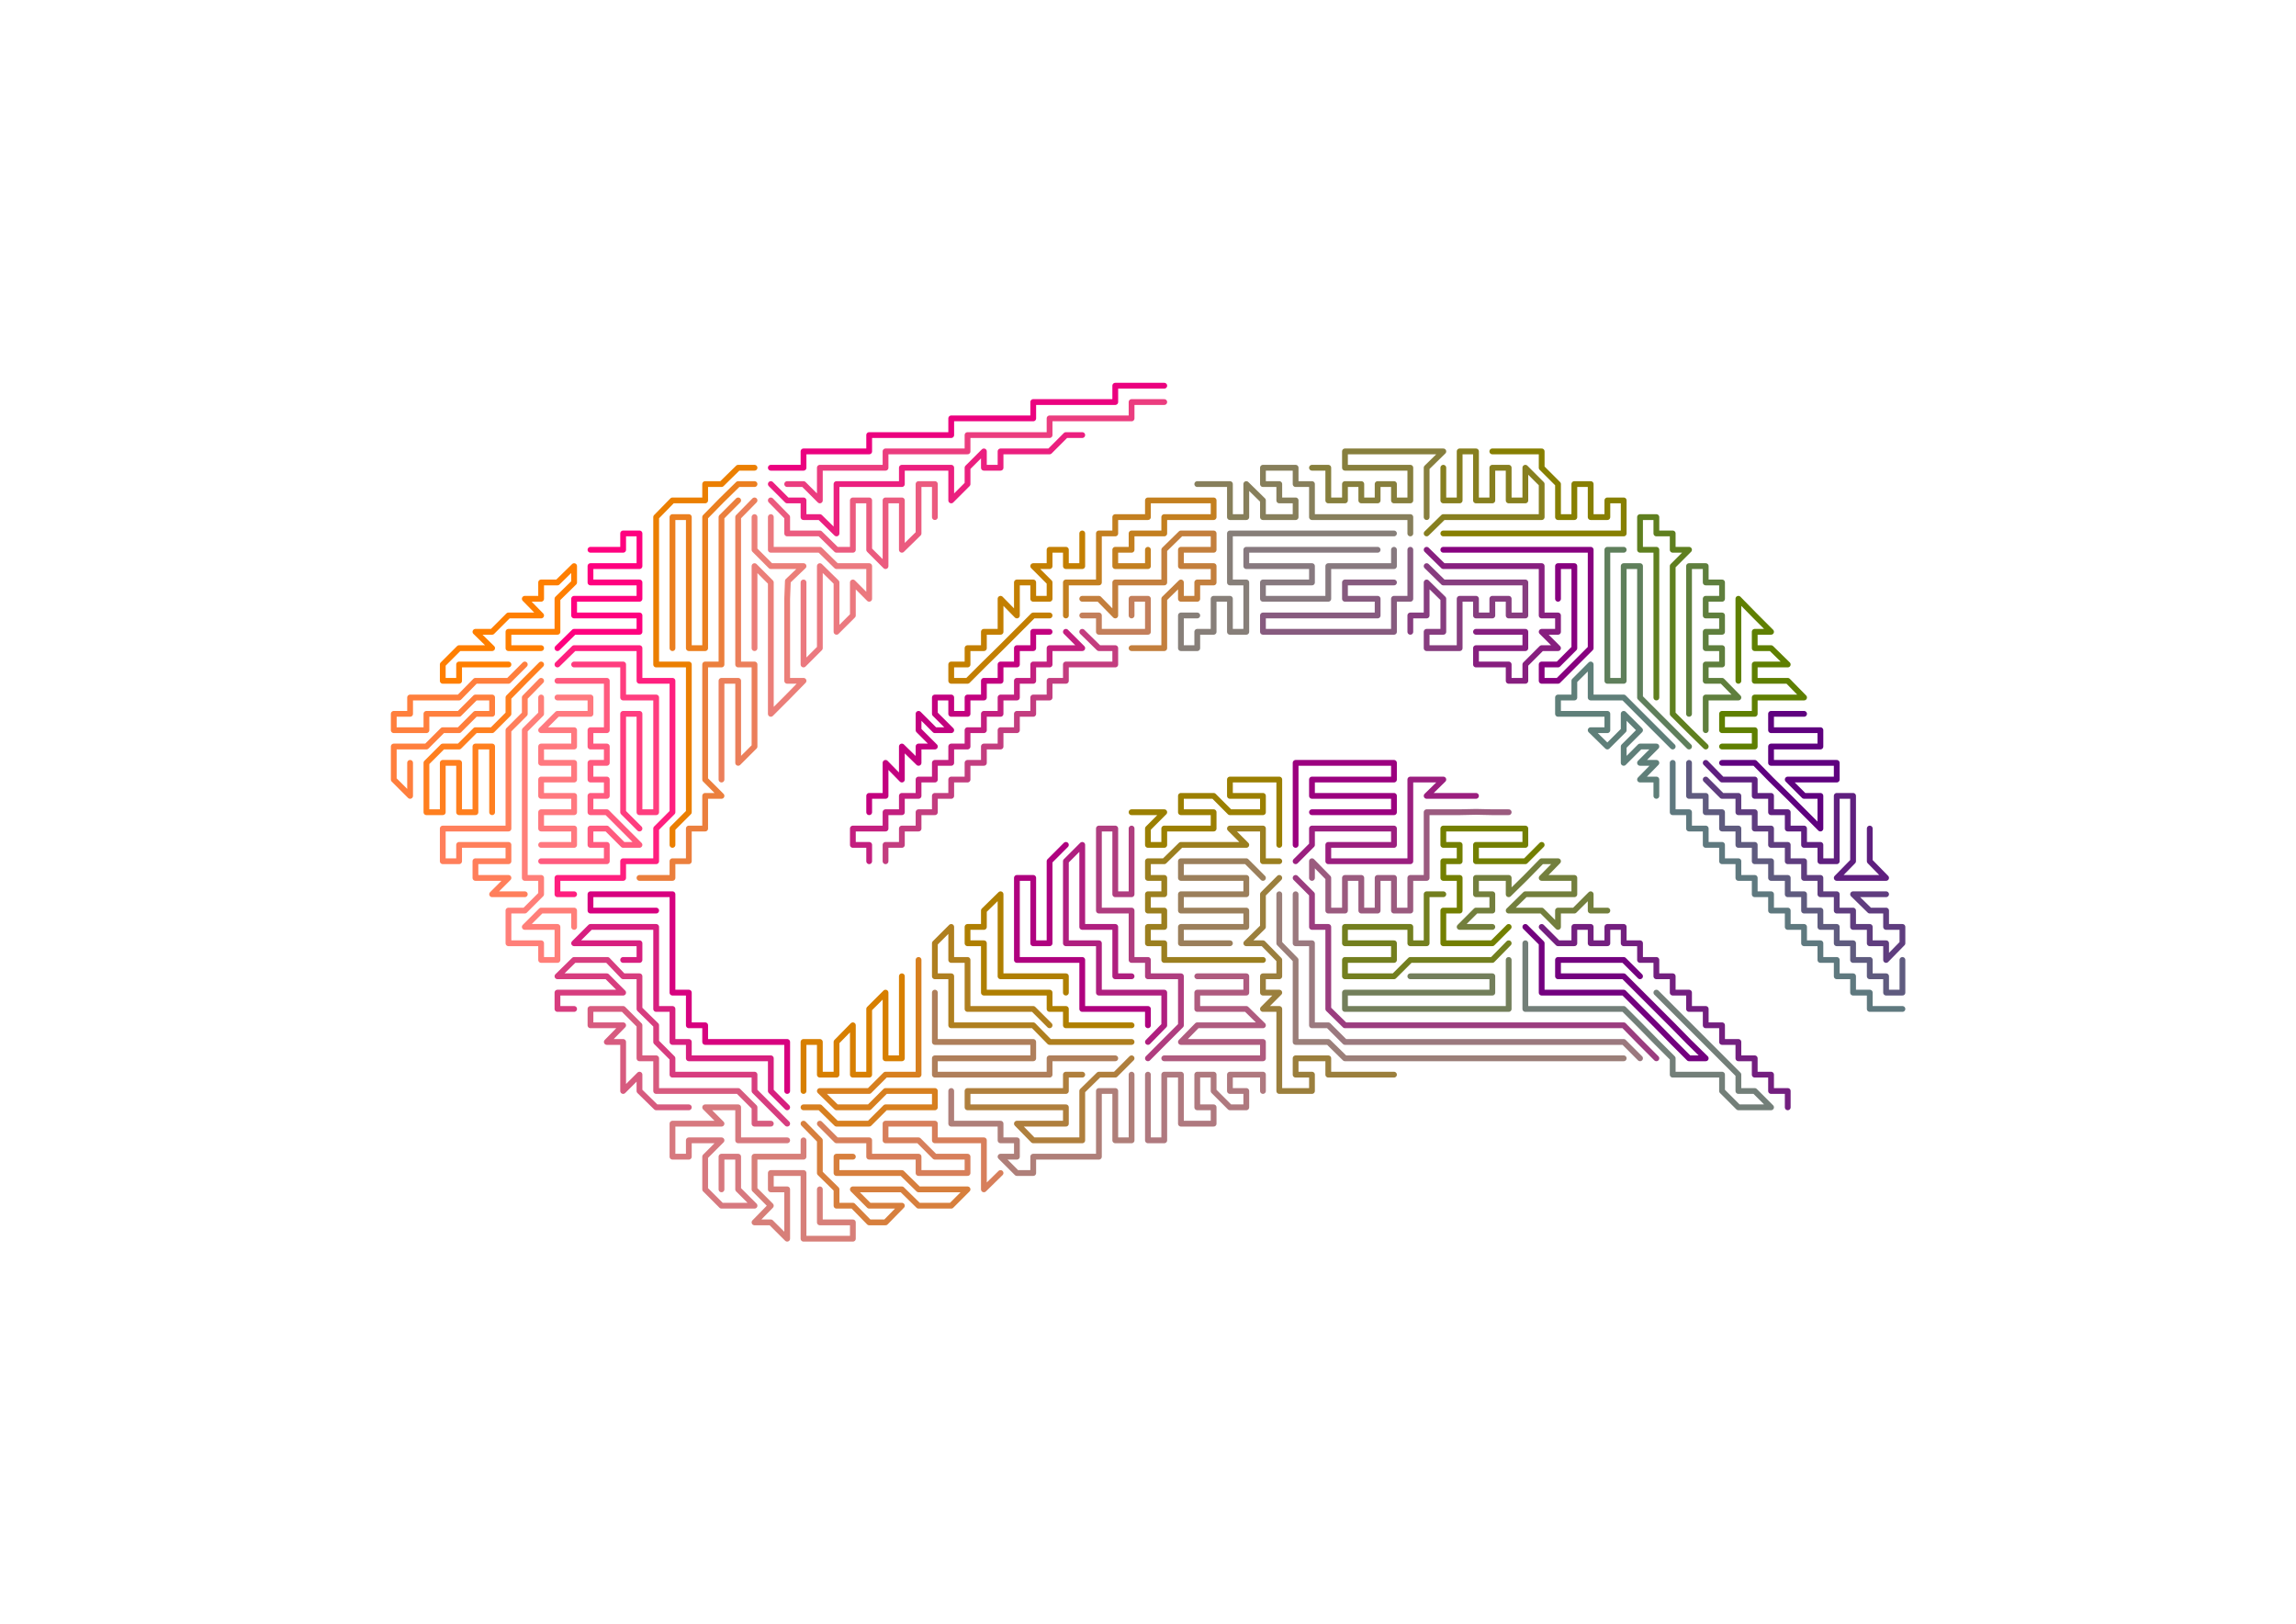 <?xml version="1.0" encoding="utf-8"?>
<!-- Generator: Adobe Illustrator 16.0.0, SVG Export Plug-In . SVG Version: 6.00 Build 0)  -->
<!DOCTYPE svg PUBLIC "-//W3C//DTD SVG 1.1//EN" "http://www.w3.org/Graphics/SVG/1.1/DTD/svg11.dtd">
<svg version="1.1" id="レイヤー_1" xmlns="http://www.w3.org/2000/svg" xmlns:xlink="http://www.w3.org/1999/xlink" x="0px"
	 y="0px" width="1190.55px" height="841.89px" viewBox="0 0 1190.55 841.89" enable-background="new 0 0 1190.55 841.89"
	 xml:space="preserve">
<polyline fill="none" stroke="#D77F79" stroke-width="3" stroke-linecap="round" stroke-linejoin="round" stroke-miterlimit="10" points="
	416.65,591.201 416.65,599.679 408.18,599.679 399.7,599.679 391.24,599.679 391.24,608.15 391.24,616.621 399.7,625.089 
	391.24,633.74 399.7,633.74 408.18,642.201 408.18,633.74 408.18,625.089 408.18,616.621 399.7,616.621 399.7,608.15 408.18,608.15 
	416.65,608.15 416.65,616.621 416.65,625.089 416.65,633.74 416.65,642.201 425.12,642.201 433.76,642.201 442.24,642.201 
	442.24,633.74 433.76,633.74 425.12,633.74 425.12,625.089 425.12,616.621 "/>
<polyline fill="none" stroke="#D7797F" stroke-width="3" stroke-linecap="round" stroke-linejoin="round" stroke-miterlimit="10" points="
	408.18,591.201 399.7,591.201 391.24,591.201 382.76,591.201 382.76,582.56 382.76,574.089 374.12,574.089 365.65,574.089 
	374.12,582.56 365.65,582.56 357.18,582.56 348.7,582.56 348.7,591.201 348.7,599.679 357.18,599.679 357.18,591.201 
	365.65,591.201 374.12,591.201 365.65,599.679 365.65,608.15 365.65,616.621 374.12,625.089 382.76,625.089 391.24,625.089 
	382.76,616.621 382.76,608.15 382.76,599.679 374.12,599.679 374.12,608.15 374.12,616.621 "/>
<polyline fill="none" stroke="#D7017F" stroke-width="3" stroke-linecap="round" stroke-linejoin="round" stroke-miterlimit="10" points="
	340.24,472.089 331.59,472.089 323.12,472.089 314.65,472.089 306.18,472.089 306.18,463.621 314.65,463.621 323.12,463.621 
	331.59,463.621 340.24,463.621 348.7,463.621 348.7,472.089 348.7,480.56 348.7,489.029 348.7,497.679 348.7,506.15 348.7,514.621 
	357.18,514.621 357.18,523.089 357.18,531.56 365.65,531.56 365.65,540.201 374.12,540.201 382.76,540.201 391.24,540.201 
	399.7,540.201 408.18,540.201 408.18,548.679 408.18,557.15 408.18,565.621 "/>
<polyline fill="none" stroke="#D73D7F" stroke-width="3" stroke-linecap="round" stroke-linejoin="round" stroke-miterlimit="10" points="
	408.18,582.56 399.7,574.089 391.24,565.621 391.24,557.15 382.76,557.15 374.12,557.15 365.65,557.15 357.18,557.15 348.7,557.15 
	348.7,548.679 340.24,540.201 340.24,531.56 331.59,523.089 331.59,514.621 331.59,506.15 323.12,506.15 315,497.679 
	306.18,497.679 297.7,497.679 289.06,506.15 297.7,506.15 306.18,506.15 314.65,506.15 323.12,514.621 314.65,514.621 
	306.18,514.621 297.7,514.621 289.06,514.621 289.06,523.089 297.7,523.089 "/>
<polyline fill="none" stroke="#D71F7F" stroke-width="3" stroke-linecap="round" stroke-linejoin="round" stroke-miterlimit="10" points="
	408.18,574.089 399.7,565.621 399.7,557.15 399.7,548.679 391.24,548.679 382.76,548.679 374.12,548.679 365.65,548.679 
	357.18,548.679 357.18,540.201 348.7,540.201 348.7,531.56 348.7,523.089 340.24,523.089 340.24,514.621 340.24,506.15 
	340.24,497.679 340.24,489.029 340.24,480.56 331.59,480.56 323.12,480.56 314.65,480.56 306.18,480.56 297.7,489.029 
	306.18,489.029 314.65,489.029 323.12,489.029 331.59,489.029 331.59,497.679 323.12,497.679 "/>
<polyline fill="none" stroke="#D75B7F" stroke-width="3" stroke-linecap="round" stroke-linejoin="round" stroke-miterlimit="10" points="
	399.7,582.56 391.24,582.56 391.24,574.089 382.76,565.621 374.12,565.621 365.65,565.621 357.18,565.621 348.7,565.621 
	340.24,565.621 340.24,557.15 340.24,548.679 331.59,548.679 331.59,540.201 331.59,531.56 323.12,523.089 314.65,523.089 
	306.18,523.089 306.18,531.56 314.65,531.56 323.12,531.56 314.65,540.201 323.12,540.201 323.12,548.679 323.12,557.15 
	323.12,565.621 331.59,557.15 331.59,565.621 340.24,574.089 348.7,574.089 357.18,574.089 "/>
<polyline fill="none" stroke="#D77F01" stroke-width="3" stroke-linecap="round" stroke-linejoin="round" stroke-miterlimit="10" points="
	416.65,565.621 416.65,557.15 416.65,548.679 416.65,540.201 425.12,540.201 425.12,548.679 425.12,557.15 433.76,557.15 
	433.76,548.679 433.76,540.201 442.24,531.56 442.24,540.201 442.24,548.679 442.24,557.15 450.7,557.15 450.7,548.679 
	450.7,540.201 450.7,531.56 450.7,523.089 459.18,514.621 459.18,523.089 459.18,531.56 459.18,540.201 459.18,548.679 
	467.65,548.679 467.65,540.201 467.65,531.56 467.65,523.089 467.65,514.621 467.65,506.15 "/>
<polyline fill="none" stroke="#D77F3D" stroke-width="3" stroke-linecap="round" stroke-linejoin="round" stroke-miterlimit="10" points="
	416.65,582.56 425.12,591.201 425.12,599.679 425.12,608.15 433.76,616.621 433.76,625.089 442.24,625.089 450.7,633.74 
	459.18,633.74 467.65,625.089 459.18,625.089 450.7,625.089 442.24,616.621 450.7,616.621 459.18,616.621 467.65,616.621 
	476.3,625.089 484.76,625.089 493.24,625.089 501.7,616.621 493.24,616.621 484.76,616.621 476.3,616.621 467.65,608.15 
	459.18,608.15 450.7,608.15 442.24,608.15 433.76,608.15 433.76,599.679 442.24,599.679 "/>
<polyline fill="none" stroke="#D77F5B" stroke-width="3" stroke-linecap="round" stroke-linejoin="round" stroke-miterlimit="10" points="
	425.12,582.56 433.76,591.201 442.24,591.201 450.7,591.201 450.7,599.679 459.18,599.679 467.65,599.679 476.3,599.679 
	476.3,608.15 484.76,608.15 493.24,608.15 501.7,608.15 501.7,599.679 493.24,599.679 484.76,599.679 476.3,591.201 467.65,591.201 
	459.18,591.201 459.18,582.56 467.65,582.56 476.3,582.56 484.76,582.56 484.76,591.201 493.24,591.201 501.7,591.201 
	510.18,591.201 510.18,599.679 510.18,608.15 510.18,616.621 518.82,608.15 "/>
<polyline fill="none" stroke="#D77F1F" stroke-width="3" stroke-linecap="round" stroke-linejoin="round" stroke-miterlimit="10" points="
	416.65,574.089 425.12,574.089 433.76,582.56 442.24,582.56 450.7,582.56 459.18,574.089 467.65,574.089 476.3,574.089 
	484.76,574.089 484.76,565.621 476.3,565.621 467.65,565.621 459.18,565.621 450.7,574.089 442.24,574.089 433.76,574.089 
	425.12,565.621 433.76,565.621 442.24,565.621 450.7,565.621 459.18,557.15 467.65,557.15 476.3,557.15 476.3,548.679 
	476.3,540.201 476.3,531.56 476.3,523.089 476.3,514.621 476.3,506.15 476.3,497.679 "/>
<polyline fill="none" stroke="#AF7F79" stroke-width="3" stroke-linecap="round" stroke-linejoin="round" stroke-miterlimit="10" points="
	586.76,557.15 586.76,565.621 586.76,574.089 586.76,582.56 586.76,591.201 578.3,591.201 578.3,582.56 578.3,574.089 
	578.3,565.621 569.82,565.621 569.82,574.089 569.82,582.56 569.82,591.201 569.82,599.679 561.18,599.679 552.7,599.679 
	544.24,599.679 535.76,599.679 535.76,608.15 527.3,608.15 518.82,599.679 527.3,599.679 527.3,591.201 518.82,591.201 
	518.82,582.56 510.18,582.56 501.7,582.56 493.24,582.56 493.24,574.089 493.24,565.621 "/>
<polyline fill="none" stroke="#AF7F5B" stroke-width="3" stroke-linecap="round" stroke-linejoin="round" stroke-miterlimit="10" points="
	578.3,548.679 569.82,548.679 561.18,548.679 552.7,548.679 544.24,548.679 544.24,557.15 535.76,557.15 527.3,557.15 
	518.82,557.15 510.18,557.15 501.7,557.15 493.24,557.15 484.76,557.15 484.76,548.679 493.24,548.679 501.7,548.679 
	510.18,548.679 518.82,548.679 527.3,548.679 535.76,548.679 535.76,540.201 527.3,540.201 518.82,540.201 510.18,540.201 
	501.7,540.201 493.24,540.201 484.76,540.201 484.76,531.56 484.76,523.089 484.76,514.621 "/>
<polyline fill="none" stroke="#AF7F1F" stroke-width="3" stroke-linecap="round" stroke-linejoin="round" stroke-miterlimit="10" points="
	586.76,540.201 578.3,540.201 569.82,540.201 561.18,540.201 552.7,540.201 544.24,540.201 535.76,531.56 527.3,531.56 
	518.82,531.56 510.18,531.56 501.7,531.56 493.24,531.56 493.24,523.089 493.24,514.621 493.24,506.15 484.76,506.15 
	484.76,497.679 484.76,489.029 493.24,480.56 493.24,489.029 493.24,497.679 501.7,497.679 501.7,506.15 501.7,514.621 
	501.7,523.089 510.18,523.089 518.82,523.089 527.3,523.089 535.76,523.089 544.24,531.56 "/>
<polyline fill="none" stroke="#AF797F" stroke-width="3" stroke-linecap="round" stroke-linejoin="round" stroke-miterlimit="10" points="
	595.24,557.15 595.24,565.621 595.24,574.089 595.24,582.56 595.24,591.201 603.701,591.201 603.701,582.56 603.701,574.089 
	603.701,565.621 603.701,557.15 612.349,557.15 612.349,565.621 612.349,574.089 612.349,582.56 620.82,582.56 629.3,582.56 
	629.3,574.089 620.82,574.089 620.82,565.621 620.82,557.15 629.3,557.15 629.3,565.621 637.759,574.089 646.24,574.089 
	646.24,565.621 637.759,565.621 637.759,557.15 646.24,557.15 654.88,557.15 654.88,565.621 "/>
<polyline fill="none" stroke="#AF7F3D" stroke-width="3" stroke-linecap="round" stroke-linejoin="round" stroke-miterlimit="10" points="
	586.76,548.679 578.3,557.15 569.82,557.15 561.18,565.621 561.18,574.089 561.18,582.56 561.18,591.201 552.7,591.201 
	544.24,591.201 535.76,591.201 527.3,582.56 535.76,582.56 544.24,582.56 552.7,582.56 552.7,574.089 544.24,574.089 
	535.76,574.089 527.3,574.089 518.82,574.089 510.18,574.089 501.7,574.089 501.7,565.621 510.18,565.621 518.82,565.621 
	527.3,565.621 535.76,565.621 544.24,565.621 552.7,565.621 552.7,557.15 561.18,557.15 "/>
<polyline fill="none" stroke="#AF017F" stroke-width="3" stroke-linecap="round" stroke-linejoin="round" stroke-miterlimit="10" points="
	595.24,531.56 595.24,523.089 586.76,523.089 578.3,523.089 569.82,523.089 561.18,523.089 561.18,514.621 561.18,506.15 
	561.18,497.679 552.7,497.679 544.24,497.679 535.76,497.679 527.3,497.679 527.3,489.029 527.3,480.56 527.3,472.089 
	527.3,463.621 527.3,455.15 535.76,455.15 535.76,463.621 535.76,472.089 535.76,480.56 535.76,489.029 544.24,489.029 
	544.24,480.56 544.24,472.089 544.24,463.621 544.24,455.15 544.24,446.5 552.7,438.029 "/>
<polyline fill="none" stroke="#AF7F01" stroke-width="3" stroke-linecap="round" stroke-linejoin="round" stroke-miterlimit="10" points="
	586.76,531.56 578.3,531.56 569.82,531.56 561.18,531.56 552.7,531.56 552.7,523.089 544.24,523.089 544.24,514.621 535.76,514.621 
	527.3,514.621 518.82,514.621 510.18,514.621 510.18,506.15 510.18,497.679 510.18,489.029 501.7,489.029 501.7,480.56 
	510.18,480.56 510.18,472.089 518.82,463.621 518.82,472.089 518.82,480.56 518.82,489.029 518.82,497.679 518.82,506.15 
	527.3,506.15 535.76,506.15 544.24,506.15 552.7,506.15 552.7,514.621 "/>
<polyline fill="none" stroke="#AF1F7F" stroke-width="3" stroke-linecap="round" stroke-linejoin="round" stroke-miterlimit="10" points="
	595.24,540.201 603.701,531.56 603.701,523.089 603.701,514.621 595.24,514.621 586.76,514.621 578.3,514.621 569.82,514.621 
	569.82,506.15 569.82,497.679 569.82,489.029 561.18,489.029 552.7,489.029 552.7,480.56 552.7,472.089 552.7,463.621 552.7,455.15 
	552.7,446.5 561.18,438.029 561.18,446.5 561.18,455.15 561.18,463.621 561.18,472.089 561.18,480.56 569.82,480.56 578.3,480.56 
	578.3,489.029 578.3,497.679 578.3,506.15 586.76,506.15 "/>
<polyline fill="none" stroke="#AF3D7F" stroke-width="3" stroke-linecap="round" stroke-linejoin="round" stroke-miterlimit="10" points="
	595.24,548.679 603.701,540.201 612.349,531.56 612.349,523.089 612.349,514.621 612.349,506.15 603.701,506.15 595.24,506.15 
	595.24,497.679 586.76,497.679 586.76,489.029 586.76,480.56 586.76,472.089 578.3,472.089 569.82,472.089 569.82,463.621 
	569.82,455.15 569.82,446.5 569.82,438.029 569.82,429.56 578.3,429.56 578.3,438.029 578.3,446.5 578.3,455.15 578.3,463.621 
	586.76,463.621 586.76,455.15 586.76,446.5 586.76,438.029 586.76,429.56 "/>
<polyline fill="none" stroke="#9B7F1F" stroke-width="3" stroke-linecap="round" stroke-linejoin="round" stroke-miterlimit="10" points="
	663.349,446.5 654.88,446.5 654.88,438.029 654.88,429.56 646.24,429.56 637.759,429.56 646.24,438.029 637.759,438.029 
	629.3,438.029 620.82,438.029 612.349,438.029 603.701,446.5 595.24,446.5 595.24,455.15 603.701,455.15 603.701,463.621 
	595.24,463.621 595.24,472.089 603.701,472.089 603.701,480.56 595.24,480.56 595.24,489.029 603.701,489.029 603.701,497.679 
	612.349,497.679 620.82,497.679 629.3,497.679 637.759,497.679 646.759,497.679 654.88,497.679 "/>
<polyline fill="none" stroke="#9B7F5B" stroke-width="3" stroke-linecap="round" stroke-linejoin="round" stroke-miterlimit="10" points="
	654.88,455.15 646.24,446.5 637.759,446.5 629.3,446.5 620.82,446.5 612.349,446.5 612.349,455.15 620.82,455.15 629.3,455.15 
	637.759,455.15 646.24,455.15 646.24,463.621 637.759,463.621 629.3,463.621 620.82,463.621 612.349,463.621 612.349,472.089 
	620.82,472.089 629.3,472.089 637.759,472.089 646.24,472.089 646.24,480.56 637.759,480.56 629.3,480.56 620.82,480.56 
	612.349,480.56 612.349,489.029 620.82,489.029 629.3,489.029 637.759,489.029 "/>
<polyline fill="none" stroke="#737F3D" stroke-width="3" stroke-linecap="round" stroke-linejoin="round" stroke-miterlimit="10" points="
	773.82,480.56 765.349,480.56 756.88,480.56 765.349,472.089 773.82,472.089 773.82,463.621 765.349,463.621 765.349,455.15 
	773.82,455.15 782.3,455.15 782.3,463.621 790.939,455.15 799.41,446.5 807.88,446.5 799.41,455.15 807.88,455.15 816.349,455.15 
	816.349,463.621 807.88,463.621 799.41,463.621 790.939,463.621 782.3,472.089 790.939,472.089 799.41,472.089 807.88,480.56 
	807.88,472.089 816.349,472.089 824.82,463.621 824.82,472.089 833.47,472.089 "/>
<polyline fill="none" stroke="#731F7F" stroke-width="3" stroke-linecap="round" stroke-linejoin="round" stroke-miterlimit="10" points="
	799.41,480.56 807.88,489.029 816.349,489.029 816.349,480.56 824.82,480.56 824.82,489.029 833.47,489.029 833.47,480.56 
	841.939,480.56 841.939,489.029 850.41,489.029 850.41,497.679 858.88,497.679 858.88,506.15 867.349,506.15 867.349,514.621 
	875.82,514.621 875.82,523.089 884.47,523.089 884.47,531.56 892.939,531.56 892.939,540.201 901.41,540.201 901.41,548.679 
	909.88,548.679 909.88,557.15 918.349,557.15 918.349,565.621 927,565.621 927,574.089 "/>
<polyline fill="none" stroke="#737F1F" stroke-width="3" stroke-linecap="round" stroke-linejoin="round" stroke-miterlimit="10" points="
	782.3,489.029 773.82,497.679 765.349,497.679 756.88,497.679 748.41,497.679 739.759,497.679 731.3,497.679 722.82,506.15 
	714.349,506.15 705.88,506.15 697.41,506.15 697.41,497.679 705.88,497.679 714.349,497.679 722.82,497.679 722.82,489.029 
	714.349,489.029 705.88,489.029 697.41,489.029 697.41,480.56 705.88,480.56 714.349,480.56 722.82,480.56 731.3,480.56 
	731.3,489.029 739.759,489.029 739.759,480.56 739.759,472.089 739.759,463.621 748.41,463.621 "/>
<polyline fill="none" stroke="#9B5B7F" stroke-width="3" stroke-linecap="round" stroke-linejoin="round" stroke-miterlimit="10" points="
	680.3,455.15 680.3,446.5 688.759,455.15 688.759,463.621 688.759,472.089 697.41,472.089 697.41,463.621 697.41,455.15 
	705.88,455.15 705.88,463.621 705.88,472.089 714.349,472.089 714.349,463.621 714.349,455.15 722.82,455.15 722.82,463.621 
	722.82,472.089 731.3,472.089 731.3,463.621 731.3,455.15 739.759,455.15 739.759,446.5 739.759,438.029 739.759,429.56 
	739.759,421.09 748.41,421.09 756.88,421.09 765.349,420.91 773.82,421.09 782.3,421.09 "/>
<polyline fill="none" stroke="#73017F" stroke-width="3" stroke-linecap="round" stroke-linejoin="round" stroke-miterlimit="10" points="
	790.939,480.56 799.41,489.029 799.41,497.679 799.41,506.15 799.41,514.621 807.88,514.621 816.349,514.621 824.82,514.621 
	833.47,514.621 841.939,514.621 850.41,523.089 858.88,531.56 867.349,540.201 875.82,548.679 884.47,548.679 875.82,540.201 
	867.349,531.56 858.88,523.089 850.41,514.621 841.939,506.15 833.47,506.15 824.82,506.15 816.349,506.15 807.88,506.15 
	807.88,497.679 816.349,497.679 824.82,497.679 833.47,497.679 841.939,497.679 850.41,506.15 "/>
<polyline fill="none" stroke="#9B3D7F" stroke-width="3" stroke-linecap="round" stroke-linejoin="round" stroke-miterlimit="10" points="
	671.82,455.15 680.3,463.621 680.3,472.089 680.3,480.56 688.759,480.56 688.759,489.029 688.759,497.679 688.759,506.15 
	688.759,514.621 688.759,523.089 697.41,531.56 705.88,531.56 714.349,531.56 722.82,531.56 731.3,531.56 739.759,531.56 
	748.41,531.56 756.88,531.56 765.349,531.56 773.82,531.56 782.3,531.56 790.939,531.56 799.41,531.56 807.88,531.56 815.47,531.56 
	824.82,531.56 833.47,531.56 841.939,531.56 850.41,540.201 858.88,548.679 "/>
<polyline fill="none" stroke="#9B7F3D" stroke-width="3" stroke-linecap="round" stroke-linejoin="round" stroke-miterlimit="10" points="
	663.349,455.15 654.88,463.621 654.88,472.089 654.88,480.56 646.24,489.029 654.88,489.029 663.349,497.679 663.349,506.15 
	654.88,506.15 654.88,514.621 663.349,514.621 654.88,523.089 663.349,523.089 663.349,531.56 663.349,540.201 663.349,548.679 
	663.349,557.15 663.349,565.621 671.82,565.621 680.3,565.621 680.3,557.15 671.82,557.15 671.82,548.679 680.3,548.679 
	688.759,548.679 688.759,557.15 697.41,557.15 705.88,557.15 714.349,557.15 722.82,557.15 "/>
<polyline fill="none" stroke="#9B7F79" stroke-width="3" stroke-linecap="round" stroke-linejoin="round" stroke-miterlimit="10" points="
	663.349,463.621 663.349,472.089 663.349,480.56 663.349,489.029 671.82,497.679 671.82,506.15 671.82,514.621 671.82,523.089 
	671.82,531.56 671.82,540.201 680.3,540.201 688.759,540.201 697.41,548.679 705.88,548.679 714.349,548.679 722.82,548.679 
	731.3,548.679 739.759,548.679 748.41,548.679 756.88,548.679 765.349,548.679 773.82,548.679 782.3,548.679 790.939,548.679 
	799.41,548.679 807.88,548.679 816.349,548.679 824.82,548.679 833.47,548.679 841.939,548.679 "/>
<polyline fill="none" stroke="#9B797F" stroke-width="3" stroke-linecap="round" stroke-linejoin="round" stroke-miterlimit="10" points="
	671.82,463.621 671.82,472.089 671.82,480.56 671.82,489.029 680.3,489.029 680.3,497.679 680.3,506.15 680.3,514.621 
	680.3,523.089 680.3,531.56 688.759,531.56 697.41,540.201 705.88,540.201 714.349,540.201 722.82,540.201 731.3,540.201 
	739.759,540.201 748.41,540.201 756.88,540.201 765.349,540.201 773.82,540.201 782.3,540.201 790.939,540.201 799.41,540.201 
	807.88,540.201 816.349,540.201 824.82,540.201 833.47,540.201 841.939,540.201 850.41,548.679 "/>
<polyline fill="none" stroke="#737F79" stroke-width="3" stroke-linecap="round" stroke-linejoin="round" stroke-miterlimit="10" points="
	790.939,489.029 790.939,497.679 790.939,506.15 790.939,514.621 790.939,523.089 799.41,523.089 807.88,523.089 816.349,523.089 
	824.82,523.089 833.47,523.089 841.939,523.089 850.41,531.56 858.88,540.201 867.349,548.679 867.349,557.15 875.82,557.15 
	884.47,557.15 892.939,557.15 892.939,565.621 901.41,574.089 909.88,574.089 918.349,574.089 909.88,565.621 901.41,565.621 
	901.41,557.15 892.939,548.679 884.47,540.201 875.82,531.56 867.349,523.089 858.88,514.621 "/>
<polyline fill="none" stroke="#5F7F01" stroke-width="3" stroke-linecap="round" stroke-linejoin="round" stroke-miterlimit="10" points="
	892.939,387.03 901.41,387.03 909.88,387.03 909.88,378.56 901.41,378.56 892.939,378.56 892.939,370.09 901.41,370.09 
	909.88,370.09 909.88,361.62 918.349,361.62 927,361.62 935.47,361.62 927,352.97 918.349,352.97 909.88,352.97 909.88,344.5 
	918.349,344.5 927,344.5 918.349,336.03 909.88,336.03 909.88,327.56 918.349,327.56 909.88,319.09 901.41,310.44 901.41,319.09 
	901.41,327.56 901.41,336.03 901.41,344.5 901.41,352.97 "/>
<polyline fill="none" stroke="#5F7F3D" stroke-width="3" stroke-linecap="round" stroke-linejoin="round" stroke-miterlimit="10" points="
	884.47,378.56 884.47,370.09 884.47,361.62 892.939,361.62 901.41,361.62 892.939,352.97 884.47,352.97 884.47,344.5 892.939,344.5 
	892.939,336.03 884.47,336.03 884.47,327.56 892.939,327.56 892.939,319.09 884.47,319.09 884.47,310.44 892.939,310.44 
	892.939,301.97 884.47,301.97 884.47,293.5 875.82,293.5 875.82,301.97 875.82,310.44 875.82,319.09 875.82,327.56 875.82,336.03 
	875.82,344.5 875.82,352.97 875.82,361.62 875.82,370.09 "/>
<polyline fill="none" stroke="#5F7F1F" stroke-width="3" stroke-linecap="round" stroke-linejoin="round" stroke-miterlimit="10" points="
	884.47,387.03 875.82,378.56 867.349,370.09 867.349,361.62 867.349,352.97 867.349,344.5 867.349,336.03 867.349,327.56 
	867.349,319.09 867.349,310.44 867.349,301.97 867.349,293.5 875.82,285.03 867.349,285.03 867.349,276.56 858.88,276.56 
	858.88,268.09 850.41,268.09 850.41,276.56 850.41,285.03 858.88,285.03 858.88,293.5 858.88,301.97 858.88,310.44 858.88,319.09 
	858.88,327.56 858.88,336.03 858.88,344.5 858.88,352.97 858.88,361.62 "/>
<polyline fill="none" stroke="#5F7F79" stroke-width="3" stroke-linecap="round" stroke-linejoin="round" stroke-miterlimit="10" points="
	867.349,387.03 858.88,378.56 850.41,370.09 841.939,361.62 833.47,361.62 824.82,361.62 824.82,352.97 824.82,344.5 
	816.349,352.97 816.349,361.62 807.88,361.62 807.88,370.09 816.349,370.09 824.82,370.09 833.47,370.09 833.47,378.56 
	824.82,378.56 833.47,387.03 841.939,378.56 841.939,370.09 850.41,378.56 841.939,387.03 841.939,395.5 850.41,387.03 
	858.88,387.03 850.41,395.5 858.88,395.5 850.41,404.15 858.88,404.15 858.88,412.62 "/>
<polyline fill="none" stroke="#5F1F7F" stroke-width="3" stroke-linecap="round" stroke-linejoin="round" stroke-miterlimit="10" points="
	884.47,395.5 892.939,404.15 901.41,404.15 909.88,404.15 909.88,412.62 918.349,412.62 918.349,421.09 927,421.09 927,429.56 
	935.47,429.56 935.47,438.029 943.939,438.029 943.939,446.5 952.41,446.5 952.41,438.029 952.41,429.56 952.41,421.09 
	952.41,412.62 960.88,412.62 960.88,421.09 960.88,429.56 960.88,438.029 960.88,446.5 952.41,455.15 960.88,455.15 969.529,455.15 
	978,455.15 969.529,446.5 969.529,438.029 969.529,429.56 "/>
<polyline fill="none" stroke="#5F797F" stroke-width="3" stroke-linecap="round" stroke-linejoin="round" stroke-miterlimit="10" points="
	986.47,523.089 978,523.089 969.529,523.089 969.529,514.621 960.88,514.621 960.88,506.15 952.41,506.15 952.41,497.679 
	943.939,497.679 943.939,489.029 935.47,489.029 935.47,480.56 927,480.56 927,472.089 918.349,472.089 918.349,463.621 
	909.88,463.621 909.88,455.15 901.41,455.15 901.41,446.5 892.939,446.5 892.939,438.029 884.47,438.029 884.47,429.56 
	875.82,429.56 875.82,421.09 867.349,421.09 867.349,412.62 867.349,404.15 867.349,395.5 "/>
<polyline fill="none" stroke="#5F5B7F" stroke-width="3" stroke-linecap="round" stroke-linejoin="round" stroke-miterlimit="10" points="
	875.82,395.5 875.82,404.15 875.82,412.62 884.47,412.62 884.47,421.09 892.939,421.09 892.939,429.56 901.41,429.56 
	901.41,438.029 909.88,438.029 909.88,446.5 918.349,446.5 918.349,455.15 927,455.15 927,463.621 935.47,463.621 935.47,472.089 
	943.939,472.089 943.939,480.56 952.41,480.56 952.41,489.029 960.88,489.029 960.88,497.679 969.529,497.679 969.529,506.15 
	978,506.15 978,514.621 986.47,514.621 986.47,506.15 986.47,497.679 "/>
<polyline fill="none" stroke="#5F017F" stroke-width="3" stroke-linecap="round" stroke-linejoin="round" stroke-miterlimit="10" points="
	892.939,395.5 901.41,395.5 909.88,395.5 918.349,404.15 927,412.62 935.47,421.09 943.939,429.56 943.939,421.09 943.939,412.62 
	935.47,412.62 927,404.15 935.47,404.15 943.939,404.15 952.41,404.15 952.41,395.5 943.939,395.5 935.47,395.5 927,395.5 
	918.349,395.5 918.349,387.03 927,387.03 935.47,387.03 943.939,387.03 943.939,378.56 935.47,378.56 927,378.56 918.349,378.56 
	918.349,370.09 927,370.09 935.47,370.09 "/>
<polyline fill="none" stroke="#5F7F5B" stroke-width="3" stroke-linecap="round" stroke-linejoin="round" stroke-miterlimit="10" points="
	875.82,387.03 867.349,378.56 858.88,370.09 850.41,361.62 850.41,352.97 850.41,344.5 850.41,336.03 850.41,327.56 850.41,319.09 
	850.41,310.44 850.41,301.97 850.41,293.5 841.939,293.5 841.939,301.97 841.939,310.44 841.939,319.09 841.939,327.56 
	841.939,336.03 841.939,344.5 841.939,352.97 833.47,352.97 833.47,344.5 833.47,336.03 833.47,327.56 833.47,319.09 833.47,310.44 
	833.47,301.97 833.47,293.5 833.47,285.03 841.939,285.03 "/>
<polyline fill="none" stroke="#AF5B7F" stroke-width="3" stroke-linecap="round" stroke-linejoin="round" stroke-miterlimit="10" points="
	603.701,548.679 612.349,548.679 620.82,548.679 629.3,548.679 637.759,548.679 646.24,548.679 654.88,548.679 654.88,540.201 
	646.24,540.201 637.759,540.201 629.3,540.201 620.82,540.201 612.349,540.201 620.82,531.56 629.3,531.56 637.759,531.56 
	646.24,531.56 654.88,531.56 646.24,523.089 637.759,523.089 629.3,523.089 620.82,523.089 620.82,514.621 629.3,514.621 
	637.759,514.621 646.24,514.621 646.24,506.15 637.759,506.15 629.3,506.15 620.82,506.15 "/>
<polyline fill="none" stroke="#9B1F7F" stroke-width="3" stroke-linecap="round" stroke-linejoin="round" stroke-miterlimit="10" points="
	671.82,446.5 680.3,438.029 680.3,429.56 688.759,429.56 697.41,429.56 705.88,429.56 714.349,429.56 722.82,429.56 722.82,438.029 
	714.349,438.029 705.88,438.029 697.41,438.029 688.759,438.029 688.759,446.5 697.41,446.5 705.88,446.5 714.349,446.5 
	722.82,446.5 731.3,446.5 731.3,438.029 731.3,429.56 731.3,421.09 731.3,412.62 731.3,404.15 739.759,404.15 748.41,404.15 
	739.759,412.62 748.41,412.62 756.88,412.62 765.349,412.62 "/>
<polyline fill="none" stroke="#737F01" stroke-width="3" stroke-linecap="round" stroke-linejoin="round" stroke-miterlimit="10" points="
	799.41,438.029 790.939,446.5 782.3,446.5 773.82,446.5 765.349,446.5 765.349,438.029 773.82,438.029 782.3,438.029 
	790.939,438.029 790.939,429.56 782.3,429.56 773.82,429.56 765.349,429.56 756.88,429.56 748.41,429.56 748.41,438.029 
	756.88,438.029 756.88,446.5 748.41,446.5 748.41,455.15 756.88,455.15 756.88,463.621 756.88,472.089 748.41,472.089 
	748.41,480.56 748.41,489.029 756.88,489.029 765.349,489.029 773.82,489.029 782.3,480.56 "/>
<polyline fill="none" stroke="#9B017F" stroke-width="3" stroke-linecap="round" stroke-linejoin="round" stroke-miterlimit="10" points="
	671.82,438.029 671.82,429.56 671.82,421.09 671.82,412.62 671.82,404.15 671.82,395.5 680.3,395.5 688.759,395.5 697.41,395.5 
	705.88,395.5 714.349,395.5 722.82,395.5 722.82,404.15 714.349,404.15 705.88,404.15 697.759,404.15 688.759,404.15 680.3,404.15 
	680.3,412.62 688.759,412.62 697.41,412.62 705.88,412.62 714.349,412.62 722.82,412.62 722.82,421.09 714.349,421.09 
	705.88,421.09 697.41,421.09 688.759,421.09 680.3,421.09 "/>
<polyline fill="none" stroke="#9B7F01" stroke-width="3" stroke-linecap="round" stroke-linejoin="round" stroke-miterlimit="10" points="
	663.349,438.029 663.349,429.56 663.349,421.09 663.349,412.62 663.349,404.15 654.88,404.15 646.24,404.15 637.759,404.15 
	637.759,412.62 646.24,412.62 654.88,412.62 654.88,421.09 646.24,421.09 637.759,421.09 629.3,412.62 620.82,412.62 
	612.349,412.62 612.349,421.09 620.82,421.09 629.3,421.09 629.3,429.56 620.82,429.56 612.349,429.56 603.701,429.56 
	603.701,438.029 595.24,438.029 595.24,429.56 603.701,421.09 595.24,421.09 586.76,421.09 "/>
<polyline fill="none" stroke="#C33D7F" stroke-width="3" stroke-linecap="round" stroke-linejoin="round" stroke-miterlimit="10" points="
	459.18,446.5 459.18,438.029 467.65,438.029 467.65,429.56 476.3,429.56 476.3,421.09 484.76,421.09 484.76,412.62 493.24,412.62 
	493.24,404.15 501.7,404.15 501.7,395.5 510.18,395.5 510.18,387.03 518.82,387.03 518.82,378.56 527.3,378.56 527.3,370.09 
	535.76,370.09 535.76,361.62 544.24,361.62 544.24,352.97 552.7,352.97 552.7,344.5 561.18,344.5 569.82,344.5 578.3,344.5 
	578.3,336.03 569.82,336.03 561.18,327.56 "/>
<polyline fill="none" stroke="#877F79" stroke-width="3" stroke-linecap="round" stroke-linejoin="round" stroke-miterlimit="10" points="
	722.82,276.56 714.349,276.56 705.88,276.56 697.41,276.56 688.759,276.56 680.3,276.56 671.82,276.56 663.349,276.56 
	654.88,276.56 646.24,276.56 637.759,276.56 637.759,285.03 637.759,292.44 637.759,301.97 646.24,301.97 646.24,310.44 
	646.24,319.09 646.24,327.56 637.759,327.56 637.759,319.09 637.759,310.44 629.3,310.44 629.3,319.09 629.3,327.56 620.82,327.56 
	620.82,336.03 612.349,336.03 612.349,327.56 612.349,319.09 620.82,319.09 "/>
<polyline fill="none" stroke="#C37F3D" stroke-width="3" stroke-linecap="round" stroke-linejoin="round" stroke-miterlimit="10" points="
	561.18,310.44 569.82,310.44 578.3,319.09 578.3,310.44 578.3,301.97 586.76,301.97 595.24,301.97 603.701,301.97 603.701,293.5 
	603.701,285.03 612.349,276.56 620.82,276.56 629.3,276.56 629.3,285.03 620.82,285.03 612.349,285.03 612.349,293.5 620.82,293.5 
	629.3,293.5 629.3,301.97 620.82,301.97 620.82,310.44 612.349,310.44 612.349,301.97 603.701,310.44 603.701,319.09 
	603.701,327.56 603.701,336.03 595.24,336.03 586.76,336.03 "/>
<polyline fill="none" stroke="#C37F01" stroke-width="3" stroke-linecap="round" stroke-linejoin="round" stroke-miterlimit="10" points="
	544.24,319.09 535.76,319.09 527.3,327.56 518.82,336.03 510.18,344.5 501.7,352.97 493.24,352.97 493.24,344.5 501.7,344.5 
	501.7,336.03 510.18,336.03 510.18,327.56 518.82,327.56 518.82,319.09 518.82,310.44 527.3,319.09 527.3,310.44 527.3,301.97 
	535.76,301.97 535.76,310.44 544.24,310.44 544.24,301.97 535.76,293.5 544.24,293.5 544.24,285.03 552.7,285.03 552.7,293.5 
	561.18,293.5 561.18,285.03 561.18,276.56 "/>
<polyline fill="none" stroke="#C37F5B" stroke-width="3" stroke-linecap="round" stroke-linejoin="round" stroke-miterlimit="10" points="
	561.18,319.09 569.82,319.09 569.82,327.56 578.3,327.56 586.76,327.56 595.24,327.56 595.24,319.09 595.24,310.44 586.76,310.44 
	586.76,319.09 "/>
<polyline fill="none" stroke="#C31F7F" stroke-width="3" stroke-linecap="round" stroke-linejoin="round" stroke-miterlimit="10" points="
	450.7,446.5 450.7,438.029 442.24,438.029 442.24,429.56 450.7,429.56 459.18,429.56 459.18,421.09 467.65,421.09 467.65,412.62 
	476.3,412.62 476.3,404.15 484.76,404.15 484.76,395.5 493.24,395.5 493.24,387.03 501.7,387.03 501.7,378.56 510.18,378.56 
	510.18,370.09 518.82,370.09 518.82,361.62 527.3,361.62 527.3,352.97 535.76,352.97 535.76,344.5 544.24,344.5 544.24,336.03 
	552.7,336.03 561.18,336.03 552.7,327.56 "/>
<polyline fill="none" stroke="#C3017F" stroke-width="3" stroke-linecap="round" stroke-linejoin="round" stroke-miterlimit="10" points="
	450.7,421.09 450.7,412.62 459.18,412.62 459.18,404.15 459.18,395.5 467.65,404.15 467.65,395.5 467.65,387.03 476.3,395.5 
	476.3,387.03 484.76,387.03 476.3,378.56 476.3,370.09 484.76,378.56 493.24,378.56 484.76,370.09 484.76,361.62 493.24,361.62 
	493.24,370.09 501.7,370.09 501.7,361.62 510.18,361.62 510.18,352.97 518.82,352.97 518.82,344.5 527.3,344.5 527.3,336.03 
	535.76,336.03 535.76,327.56 544.24,327.56 "/>
<polyline fill="none" stroke="#C37F1F" stroke-width="3" stroke-linecap="round" stroke-linejoin="round" stroke-miterlimit="10" points="
	552.7,319.09 552.7,310.44 552.7,301.97 561.18,301.97 569.82,301.97 569.82,293.5 569.82,285.03 569.82,276.56 578.3,276.56 
	578.3,268.09 586.76,268.09 595.24,268.09 595.24,259.44 603.701,259.44 612.349,259.44 620.82,259.44 629.3,259.44 629.3,268.09 
	620.82,268.09 612.349,268.09 603.701,268.09 603.701,276.56 595.24,276.56 586.76,276.56 586.76,285.03 578.3,285.03 578.3,293.5 
	586.76,293.5 595.24,293.5 595.24,285.03 "/>
<polyline fill="none" stroke="#873D7F" stroke-width="3" stroke-linecap="round" stroke-linejoin="round" stroke-miterlimit="10" points="
	739.759,293.5 748.41,301.97 756.88,301.97 765.701,301.97 773.82,301.97 782.3,301.97 790.939,301.97 790.939,310.44 
	790.939,319.09 782.3,319.09 782.3,310.44 773.82,310.44 773.82,319.09 765.349,319.09 765.349,310.44 756.88,310.44 756.88,319.09 
	756.88,327.56 756.88,336.03 748.41,336.03 739.759,336.03 739.759,327.56 748.41,327.56 748.41,319.09 748.41,310.44 
	739.759,301.97 739.759,310.44 739.759,319.09 731.3,319.09 731.3,327.56 "/>
<polyline fill="none" stroke="#875B7F" stroke-width="3" stroke-linecap="round" stroke-linejoin="round" stroke-miterlimit="10" points="
	731.3,285.03 731.3,293.5 731.3,301.97 731.3,310.44 722.82,310.44 722.82,319.09 722.82,327.56 714.349,327.56 705.88,327.56 
	697.41,327.56 688.759,327.56 680.3,327.56 671.82,327.56 663.349,327.56 654.88,327.56 654.88,319.09 663.349,319.09 
	671.82,319.09 680.3,319.09 688.759,319.09 697.41,319.09 705.88,319.09 714.349,319.09 714.349,310.44 705.88,310.44 
	697.41,310.44 697.41,301.97 705.88,301.97 714.349,301.97 722.82,301.97 "/>
<polyline fill="none" stroke="#87797F" stroke-width="3" stroke-linecap="round" stroke-linejoin="round" stroke-miterlimit="10" points="
	722.82,285.03 722.82,293.5 714.349,293.5 705.88,293.5 697.41,293.5 688.759,293.5 688.759,301.97 688.759,310.44 680.3,310.44 
	671.82,310.44 663.349,310.44 654.88,310.44 654.88,301.97 663.349,301.97 671.82,301.97 680.3,301.97 680.3,293.5 671.82,293.5 
	663.349,293.5 654.88,293.5 646.24,293.5 646.24,285.03 654.88,285.03 663.349,285.03 671.82,285.03 680.3,285.03 688.759,285.03 
	697.41,285.03 705.88,285.03 714.349,285.03 "/>
<polyline fill="none" stroke="#EB797F" stroke-width="3" stroke-linecap="round" stroke-linejoin="round" stroke-miterlimit="10" points="
	399.7,268.09 399.7,276.56 399.7,285.03 408.18,285.03 416.65,285.03 425.12,285.03 433.76,293.5 442.24,293.5 450.7,293.5 
	450.7,301.97 450.7,310.44 442.24,301.97 442.24,310.44 442.24,319.09 433.76,327.56 433.76,319.09 433.76,310.44 433.76,301.97 
	425.12,293.5 425.12,301.97 425.12,310.44 425.12,319.09 425.12,327.56 425.12,336.03 416.65,344.5 416.65,336.03 416.65,327.56 
	416.65,319.09 416.65,310.44 416.65,301.97 "/>
<polyline fill="none" stroke="#EB5B7F" stroke-width="3" stroke-linecap="round" stroke-linejoin="round" stroke-miterlimit="10" points="
	484.76,268.09 484.76,259.44 484.76,250.97 476.3,250.97 476.3,259.44 476.3,268.09 476.3,276.56 467.65,285.03 467.65,276.56 
	467.65,268.09 467.65,259.44 459.18,259.44 459.18,268.09 459.18,276.56 459.18,285.03 459.18,293.5 450.7,285.03 450.7,276.56 
	450.7,268.09 450.7,259.44 442.24,259.44 442.24,268.09 442.24,276.56 442.24,285.03 433.76,285.03 425.12,276.56 416.65,276.56 
	408.18,276.56 408.18,268.09 399.7,259.44 "/>
<polyline fill="none" stroke="#EB1F7F" stroke-width="3" stroke-linecap="round" stroke-linejoin="round" stroke-miterlimit="10" points="
	561.18,225.56 552.7,225.56 544.24,234.03 535.76,234.03 527.3,234.03 518.82,234.03 518.82,242.5 510.18,242.5 510.18,234.03 
	501.7,242.5 501.7,250.97 493.24,259.44 493.24,250.97 493.24,242.5 484.76,242.5 476.3,242.5 467.65,242.5 467.65,250.97 
	459.18,250.97 450.7,250.97 442.24,250.97 433.76,250.97 433.76,259.44 433.76,268.09 433.76,276.56 425.12,268.09 416.65,268.09 
	416.65,259.44 408.18,259.44 399.7,250.97 "/>
<polyline fill="none" stroke="#EB017F" stroke-width="3" stroke-linecap="round" stroke-linejoin="round" stroke-miterlimit="10" points="
	603.701,199.97 595.24,199.97 586.76,199.97 578.3,199.97 578.3,208.44 569.82,208.44 561.18,208.44 552.7,208.44 544.24,208.44 
	535.76,208.44 535.76,216.91 527.3,216.91 518.82,216.91 510.18,216.91 501.7,216.91 493.24,216.91 493.24,225.56 484.76,225.56 
	476.3,225.56 467.65,225.56 459.18,225.56 450.7,225.56 450.7,234.03 442.24,234.03 433.76,234.03 425.12,234.03 416.65,234.03 
	416.65,242.5 408.18,242.5 399.7,242.5 "/>
<polyline fill="none" stroke="#EB7F01" stroke-width="3" stroke-linecap="round" stroke-linejoin="round" stroke-miterlimit="10" points="
	391.24,242.5 382.76,242.5 374.12,250.97 365.65,250.97 365.65,259.44 357.18,259.44 348.7,259.44 340.24,268.09 340.24,276.56 
	340.24,285.03 340.24,293.5 340.24,301.97 340.24,310.44 340.24,319.09 340.24,327.56 340.24,336.03 340.24,344.5 348.7,344.5 
	357.18,344.5 357.18,352.97 357.18,361.62 357.18,370.09 357.18,378.56 357.18,387.03 357.18,395.5 357.18,404.15 357.18,412.62 
	357.18,421.09 348.7,429.56 348.7,438.029 "/>
<polyline fill="none" stroke="#EB3D7F" stroke-width="3" stroke-linecap="round" stroke-linejoin="round" stroke-miterlimit="10" points="
	408.18,250.97 416.65,250.97 425.12,259.44 425.12,250.97 425.12,242.5 433.76,242.5 442.24,242.5 450.7,242.5 459.18,242.5 
	459.18,234.03 467.65,234.03 476.3,234.03 484.76,234.03 493.24,234.03 501.7,234.03 501.7,225.56 510.18,225.56 518.82,225.56 
	527.3,225.56 535.76,225.56 544.24,225.56 544.24,216.91 552.7,216.91 561.18,216.91 569.82,216.91 578.3,216.91 586.76,216.91 
	586.76,208.44 595.24,208.44 603.701,208.44 "/>
<polyline fill="none" stroke="#EB7F1F" stroke-width="3" stroke-linecap="round" stroke-linejoin="round" stroke-miterlimit="10" points="
	391.24,250.97 382.76,250.97 374.12,259.44 365.65,268.09 365.65,276.56 365.65,285.03 365.65,293.5 365.65,301.97 365.65,310.44 
	365.65,319.09 365.65,327.56 365.65,336.03 357.18,336.03 357.18,327.56 357.18,319.09 357.18,310.44 357.18,301.97 357.18,293.5 
	357.18,285.03 357.18,276.56 357.18,268.09 348.7,268.09 348.7,276.56 348.7,285.03 348.7,293.5 348.7,301.97 348.7,310.44 
	348.7,319.09 348.7,327.56 348.7,336.03 "/>
<polyline fill="none" stroke="#EB7F3D" stroke-width="3" stroke-linecap="round" stroke-linejoin="round" stroke-miterlimit="10" points="
	382.76,259.44 374.12,268.09 374.12,276.56 374.12,285.03 374.12,293.5 374.12,301.97 374.12,310.44 374.12,319.09 374.12,327.56 
	374.12,336.03 374.12,344.5 365.65,344.5 365.65,352.97 365.65,361.62 365.65,370.09 365.65,378.56 365.65,387.03 365.65,395.5 
	365.65,404.15 374.12,412.62 365.65,412.62 365.65,421.09 365.65,429.56 357.18,429.56 357.18,438.029 357.18,446.5 348.7,446.5 
	348.7,455.15 340.24,455.15 331.59,455.15 "/>
<polyline fill="none" stroke="#EB7F5B" stroke-width="3" stroke-linecap="round" stroke-linejoin="round" stroke-miterlimit="10" points="
	391.24,259.44 382.76,268.09 382.76,276.56 382.76,285.03 382.76,293.5 382.76,301.97 382.76,310.44 382.76,319.09 382.76,327.56 
	382.76,336.03 382.76,344.5 391.24,344.5 391.24,352.97 391.24,361.62 391.24,370.09 391.24,378.56 391.24,387.03 382.76,395.5 
	382.76,387.03 382.76,378.56 382.76,370.09 382.76,361.62 382.76,352.97 374.12,352.97 374.12,361.62 374.12,370.09 374.12,378.56 
	374.12,387.03 374.12,395.5 374.12,404.15 "/>
<polyline fill="none" stroke="#EB7F79" stroke-width="3" stroke-linecap="round" stroke-linejoin="round" stroke-miterlimit="10" points="
	391.24,268.09 391.24,276.56 391.24,285.03 399.7,293.5 408.18,293.5 416.65,293.5 408.53,301.26 408.18,310.44 408.18,319.09 
	408.18,327.56 408.18,336.03 408.18,344.5 408.18,352.97 416.65,352.97 408.18,361.62 399.7,370.09 399.7,361.62 399.7,352.97 
	399.7,344.5 399.7,336.03 399.7,327.56 399.7,319.09 399.7,310.44 399.7,301.97 391.24,293.5 391.24,301.97 391.24,310.44 
	391.24,319.09 391.24,327.56 391.24,336.03 "/>
<polyline fill="none" stroke="#FF017F" stroke-width="3" stroke-linecap="round" stroke-linejoin="round" stroke-miterlimit="10" points="
	289.06,336.03 297.7,327.56 306.18,327.56 314.65,327.56 323.12,327.56 331.59,327.56 331.59,319.09 323.12,319.09 314.65,319.09 
	306.18,319.09 297.7,319.09 297.7,310.44 306.18,310.44 314.65,310.44 323.12,310.44 331.59,310.44 331.59,301.97 323.12,301.97 
	314.65,301.97 306.18,301.97 306.18,293.5 314.65,293.5 323.12,293.5 331.59,293.5 331.59,285.03 331.59,276.56 323.12,276.56 
	323.12,285.03 314.65,285.03 306.18,285.03 "/>
<polyline fill="none" stroke="#FF7F01" stroke-width="3" stroke-linecap="round" stroke-linejoin="round" stroke-miterlimit="10" points="
	280.59,336.03 272.12,336.03 263.65,336.03 263.65,327.56 272.12,327.56 280.59,327.56 289.06,327.56 289.06,319.09 289.06,310.44 
	297.7,301.97 297.7,293.5 289.06,301.97 280.59,301.97 280.59,310.44 272.12,310.44 280.59,319.09 272.12,319.09 263.65,319.09 
	255.18,327.56 246.53,327.56 255.18,336.03 246.53,336.03 238.06,336.03 229.59,344.5 229.59,352.97 238.06,352.97 238.06,344.5 
	246.53,344.5 255.18,344.5 263.65,344.5 "/>
<polyline fill="none" stroke="#FF797F" stroke-width="3" stroke-linecap="round" stroke-linejoin="round" stroke-miterlimit="10" points="
	289.06,361.62 297.7,361.62 306.18,361.62 306.18,370.09 297.7,370.09 289.06,370.09 280.59,378.56 289.06,378.56 297.7,378.56 
	297.7,387.03 289.06,387.03 280.59,387.03 280.59,395.5 289.06,395.5 297.7,395.5 297.7,404.15 289.06,404.15 280.59,404.15 
	280.59,412.62 289.06,412.62 297.7,412.62 297.7,421.09 289.06,421.09 280.59,421.09 280.59,429.56 289.06,429.56 297.7,429.56 
	297.7,438.029 289.06,438.029 280.59,438.029 "/>
<polyline fill="none" stroke="#FF5B7F" stroke-width="3" stroke-linecap="round" stroke-linejoin="round" stroke-miterlimit="10" points="
	289.06,352.97 297.7,352.97 306.18,352.97 314.65,352.97 314.65,361.62 314.65,370.09 314.65,378.56 306.18,378.56 306.18,387.03 
	314.65,387.03 314.65,395.5 306.18,395.5 306.18,404.15 314.65,404.15 314.65,412.62 306.18,412.62 306.18,421.09 314.65,421.09 
	323.12,429.56 331.59,438.029 323.12,438.029 314.65,429.56 306.18,429.56 306.18,438.029 314.65,438.029 314.65,446.5 
	306.18,446.5 297.7,446.5 289.06,446.5 280.59,446.5 "/>
<polyline fill="none" stroke="#FF3D7F" stroke-width="3" stroke-linecap="round" stroke-linejoin="round" stroke-miterlimit="10" points="
	297.7,344.5 306.18,344.5 314.65,344.5 323.12,344.5 323.12,352.97 323.12,361.62 331.59,361.62 340.24,361.62 340.24,370.09 
	340.24,378.56 340.24,387.03 340.24,395.5 340.24,404.15 340.24,412.62 340.24,421.09 331.59,421.09 331.59,412.62 331.59,404.15 
	331.59,395.5 331.59,387.03 331.59,378.56 331.59,370.09 323.12,370.09 323.12,378.56 323.12,387.03 323.12,395.5 323.12,404.15 
	323.12,412.62 323.12,421.09 331.59,429.56 "/>
<polyline fill="none" stroke="#FF1F7F" stroke-width="3" stroke-linecap="round" stroke-linejoin="round" stroke-miterlimit="10" points="
	289.06,344.5 297.7,336.03 306.18,336.03 314.65,336.03 323.12,336.03 331.59,336.03 331.59,344.5 331.59,352.97 340.24,352.97 
	348.7,352.97 348.7,361.62 348.7,370.09 348.7,378.56 348.7,387.03 348.7,395.5 348.7,404.15 348.7,412.62 348.7,421.09 
	340.24,429.56 340.24,438.029 340.24,446.5 331.59,446.5 323.12,446.5 323.12,455.15 314.65,455.15 306.18,455.15 297.7,455.15 
	289.06,455.15 289.06,463.621 297.7,463.621 "/>
<polyline fill="none" stroke="#FF7F79" stroke-width="3" stroke-linecap="round" stroke-linejoin="round" stroke-miterlimit="10" points="
	280.59,361.62 280.59,370.09 272.12,378.56 272.12,387.03 272.12,395.5 272.12,404.15 272.12,412.62 272.12,421.09 272.12,429.56 
	272.12,438.029 272.12,446.5 272.12,455.15 280.59,455.15 280.59,463.621 272.12,472.089 263.65,472.089 263.65,480.56 
	263.65,489.029 272.12,489.029 280.59,489.029 280.59,497.679 289.06,497.679 289.06,489.029 289.06,480.56 280.59,480.56 
	272.12,480.56 280.59,472.089 289.06,472.089 297.7,472.089 297.7,480.56 "/>
<polyline fill="none" stroke="#FF7F1F" stroke-width="3" stroke-linecap="round" stroke-linejoin="round" stroke-miterlimit="10" points="
	280.59,344.5 272.12,352.97 263.65,361.62 263.65,370.09 255.18,378.56 246.53,378.56 238.06,387.03 229.59,387.03 221.12,395.5 
	221.12,404.15 221.12,412.62 221.12,421.09 229.59,421.09 229.59,412.62 229.59,404.15 229.59,395.5 238.06,395.5 238.06,404.15 
	238.06,412.62 238.06,421.09 246.53,421.09 246.53,412.62 246.53,404.15 246.53,395.5 246.53,387.03 255.18,387.03 255.18,395.5 
	255.18,404.15 255.18,412.62 255.18,421.09 "/>
<polyline fill="none" stroke="#FF7F3D" stroke-width="3" stroke-linecap="round" stroke-linejoin="round" stroke-miterlimit="10" points="
	272.12,344.5 263.65,352.97 255.18,352.97 246.53,352.97 238.06,361.62 229.59,361.62 221.12,361.62 212.65,361.62 212.65,370.09 
	204.18,370.09 204.18,378.56 212.65,378.56 221.12,378.56 221.12,370.09 229.59,370.09 238.06,370.09 246.53,361.62 255.18,361.62 
	255.18,370.09 246.53,370.09 238.06,378.56 229.59,378.56 221.12,387.03 212.65,387.03 204.18,387.03 204.18,395.5 204.18,404.15 
	212.65,412.62 212.65,404.15 212.65,395.5 "/>
<polyline fill="none" stroke="#FF7F5B" stroke-width="3" stroke-linecap="round" stroke-linejoin="round" stroke-miterlimit="10" points="
	280.59,352.97 272.12,361.62 272.12,370.09 263.65,378.56 263.65,387.03 263.65,395.5 263.65,404.15 263.65,412.62 263.65,421.09 
	263.65,429.56 255.18,429.56 246.53,429.56 238.06,429.56 229.59,429.56 229.59,438.029 229.59,446.5 238.06,446.5 238.06,438.029 
	246.53,438.029 255.18,438.029 263.65,438.029 263.65,446.5 255.18,446.5 246.53,446.5 246.53,455.15 255.18,455.15 263.65,455.15 
	255.18,463.621 263.65,463.621 272.12,463.621 "/>
<polyline fill="none" stroke="#87017F" stroke-width="3" stroke-linecap="round" stroke-linejoin="round" stroke-miterlimit="10" points="
	748.41,285.03 756.88,285.03 765.349,285.03 773.82,285.03 782.3,285.03 790.939,285.03 799.41,285.03 807.88,285.03 
	816.349,285.03 824.82,285.03 824.82,293.5 824.82,301.97 824.82,310.44 824.82,319.09 824.82,327.56 824.82,336.03 816.349,344.5 
	807.88,352.97 799.41,352.97 799.41,344.5 807.88,344.5 816.349,336.03 816.349,327.56 816.349,319.09 816.349,310.44 
	816.349,301.97 816.349,293.5 807.88,293.5 807.88,301.97 807.88,310.44 "/>
<polyline fill="none" stroke="#871F7F" stroke-width="3" stroke-linecap="round" stroke-linejoin="round" stroke-miterlimit="10" points="
	739.759,285.03 748.41,293.5 756.88,293.5 765.349,293.5 773.82,293.5 782.3,293.5 790.939,293.5 799.41,293.5 799.41,301.97 
	799.41,310.44 799.41,319.09 807.88,319.09 807.88,327.56 799.41,327.56 807.88,336.03 799.41,336.03 790.939,344.5 790.939,352.97 
	782.3,352.97 782.3,344.5 773.82,344.5 765.349,344.5 765.349,336.03 773.82,336.03 782.3,336.03 790.939,336.03 790.939,327.56 
	782.3,327.56 773.82,327.56 765.349,327.56 "/>
<polyline fill="none" stroke="#877F1F" stroke-width="3" stroke-linecap="round" stroke-linejoin="round" stroke-miterlimit="10" points="
	739.759,276.56 748.41,268.09 756.88,268.09 765.349,268.09 773.82,268.09 782.3,268.09 790.939,268.09 799.41,268.09 
	799.41,259.44 799.41,250.97 790.939,242.5 790.939,250.97 790.939,259.44 782.3,259.44 782.3,250.97 782.3,242.5 773.82,242.5 
	773.82,250.97 773.82,259.44 765.349,259.44 765.349,250.97 765.349,242.5 765.349,234.03 756.88,234.03 756.88,242.5 
	756.88,250.97 756.88,259.44 748.41,259.44 748.41,250.97 748.41,242.5 "/>
<polyline fill="none" stroke="#877F01" stroke-width="3" stroke-linecap="round" stroke-linejoin="round" stroke-miterlimit="10" points="
	748.41,276.56 756.88,276.56 765.349,276.56 773.82,276.56 782.3,276.56 790.939,276.56 799.41,276.56 807.88,276.56 
	816.349,276.56 824.82,276.56 833.47,276.56 841.939,276.56 841.939,268.09 841.939,259.44 833.47,259.44 833.47,268.09 
	824.82,268.09 824.82,259.44 824.82,250.97 816.349,250.97 816.349,259.44 816.349,268.09 807.88,268.09 807.88,259.44 
	807.88,250.97 799.41,242.5 799.41,234.03 790.939,234.03 782.3,234.03 773.82,234.03 "/>
<polyline fill="none" stroke="#877F5B" stroke-width="3" stroke-linecap="round" stroke-linejoin="round" stroke-miterlimit="10" points="
	731.3,276.56 731.3,268.09 722.82,268.09 714.349,268.09 705.88,268.09 697.41,268.09 688.759,268.09 680.3,268.09 680.3,259.44 
	680.3,250.97 671.82,250.97 671.82,242.5 663.349,242.5 654.88,242.5 654.88,250.97 663.349,250.97 663.349,259.44 671.82,259.44 
	671.82,268.09 663.349,268.09 654.88,268.09 654.88,259.44 646.24,250.97 646.24,259.44 646.24,268.09 637.759,268.09 
	637.759,259.44 637.759,250.97 629.3,250.97 620.82,250.97 "/>
<polyline fill="none" stroke="#877F3D" stroke-width="3" stroke-linecap="round" stroke-linejoin="round" stroke-miterlimit="10" points="
	739.759,268.09 739.759,259.44 739.759,250.97 739.759,242.5 748.41,234.03 739.759,234.03 731.3,234.03 722.82,234.03 
	714.349,234.03 705.88,234.03 697.41,234.03 697.41,242.5 705.88,242.5 714.349,242.5 722.82,242.5 731.3,242.5 731.3,250.97 
	731.3,259.44 722.82,259.44 722.82,250.97 714.349,250.97 714.349,259.44 705.88,259.44 705.88,250.97 697.41,250.97 697.41,259.44 
	688.759,259.44 688.759,250.97 688.759,242.5 680.3,242.5 "/>
<polyline fill="none" stroke="#737F5B" stroke-width="3" stroke-linecap="round" stroke-linejoin="round" stroke-miterlimit="10" points="
	782.3,497.679 782.3,506.15 782.3,514.621 782.3,523.089 773.82,523.089 765.349,523.089 756.88,523.089 748.41,523.089 
	739.759,523.089 731.3,523.089 722.82,523.089 714.349,523.089 705.88,523.089 697.41,523.089 697.41,514.621 705.88,514.621 
	714.349,514.621 722.82,514.621 731.3,514.621 739.759,514.621 748.41,514.621 756.88,514.621 765.349,514.621 773.82,514.621 
	773.82,506.15 765.349,506.15 756.88,506.15 748.41,506.15 739.759,506.15 731.3,506.15 "/>
<polyline fill="none" stroke="#5F3D7F" stroke-width="3" stroke-linecap="round" stroke-linejoin="round" stroke-miterlimit="10" points="
	969.529,463.621 978,463.621 960.88,463.621 969.529,472.089 978,472.089 978,480.56 986.47,480.56 986.47,489.029 978,497.679 
	978,489.029 969.529,489.029 969.529,480.56 960.88,480.56 960.88,472.089 952.41,472.089 952.41,463.621 943.939,463.621 
	943.939,455.15 935.47,455.15 935.47,446.5 927,446.5 927,438.029 918.349,438.029 918.349,429.56 909.88,429.56 909.88,421.09 
	901.41,421.09 901.41,412.62 892.939,412.62 884.47,404.15 "/>
</svg>
